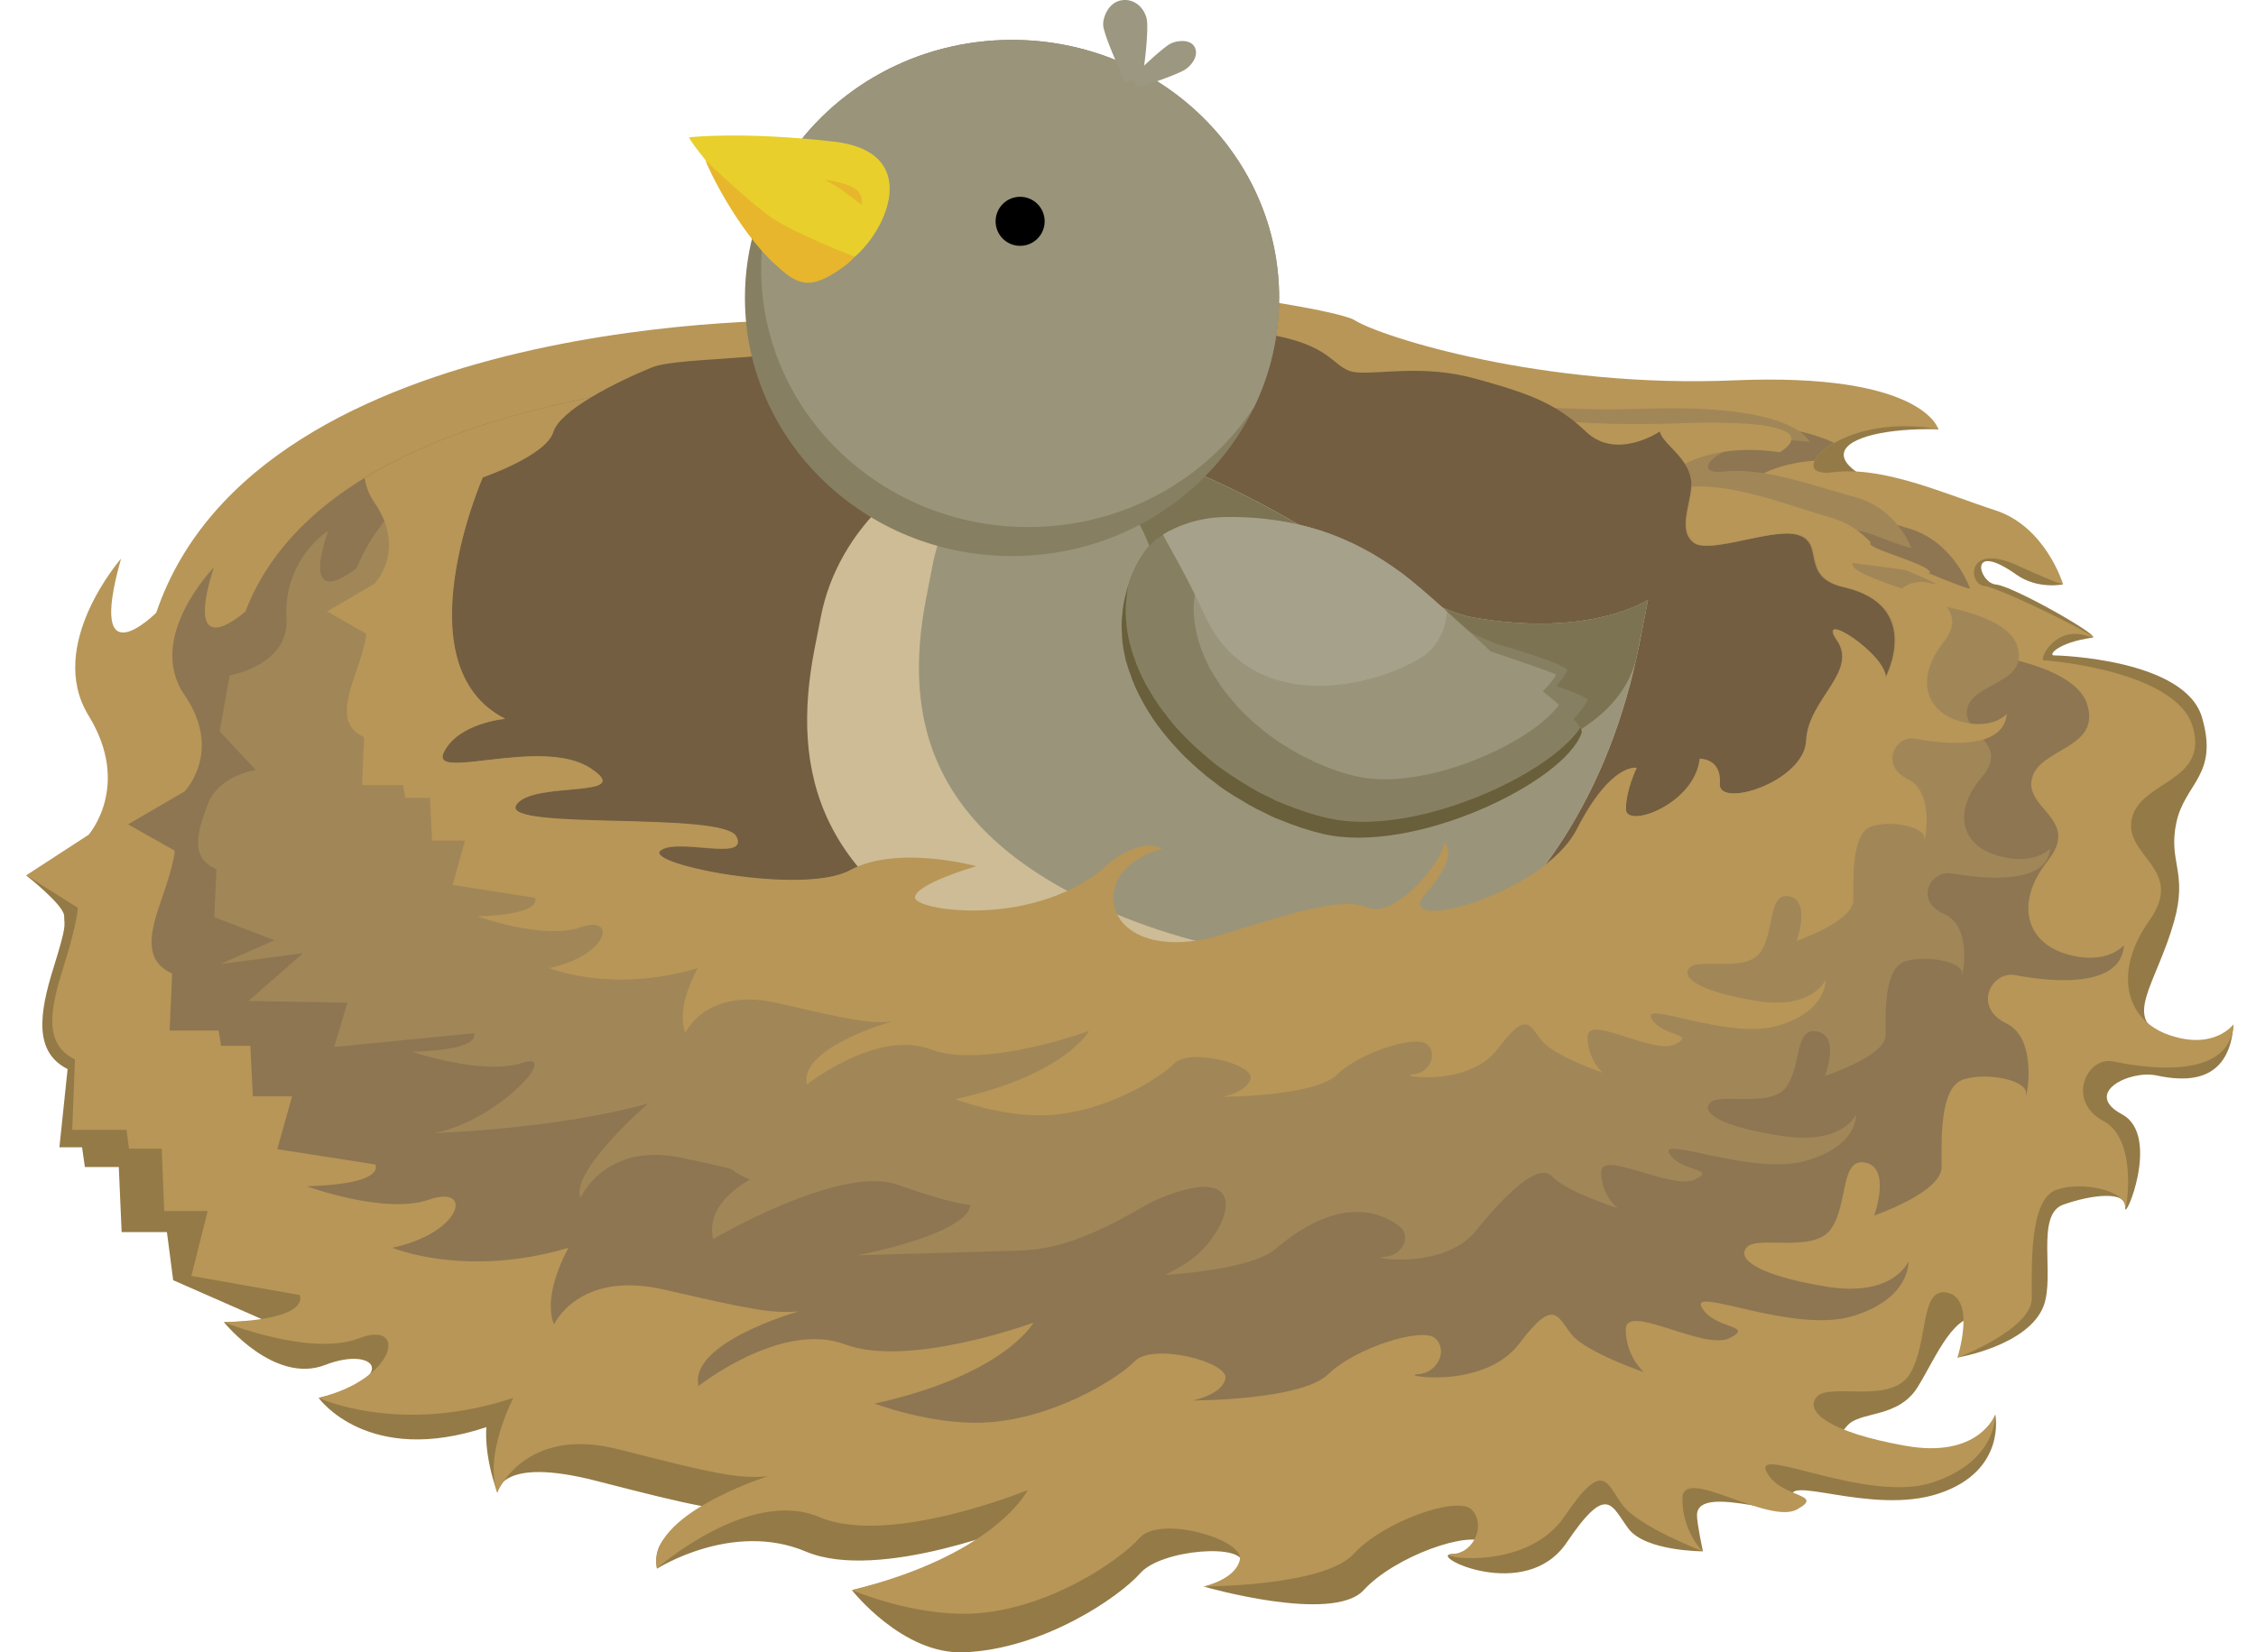 <svg width="86" height="63" viewBox="0 0 86 63" fill="none" xmlns="http://www.w3.org/2000/svg">
<path d="M1 33.378C1 33.378 2.446 34.512 2.446 34.927C2.446 35.343 2.572 35.189 2.035 36.915C1.497 38.641 1.285 40.114 2.577 40.76L2.265 43.742H3.128L3.236 44.496H4.529L4.637 46.977H6.363L6.602 48.811L10.027 50.316C10.027 50.316 12.092 50.302 8.536 50.41C8.536 50.41 10.456 52.796 12.399 52.041C14.337 51.287 15.272 52.547 12.15 53.302C12.15 53.302 14.016 55.922 18.543 54.413C18.543 54.413 18.421 55.407 18.963 56.916C18.963 56.916 18.977 55.493 22.745 56.465C26.518 57.436 27.485 57.648 28.673 57.544C28.673 57.544 24.62 57.653 25.049 59.808C25.049 59.808 27.918 57.974 30.719 59.157C33.52 60.341 39.014 58.077 39.014 58.077C39.014 58.077 38.237 59.211 32.477 60.63C32.477 60.63 34.401 63.083 36.733 62.998C39.751 62.889 42.66 60.897 43.469 59.98C44.278 59.062 47.504 58.827 47.346 59.632C47.188 60.436 45.882 60.49 45.882 60.49C45.882 60.49 50.802 61.918 51.986 60.626C53.169 59.333 56.079 58.308 56.671 58.846C57.263 59.383 56.251 59.198 55.333 59.252C54.416 59.306 58.157 61.132 59.72 58.818C61.284 56.505 61.428 57.422 62.079 58.285C62.729 59.148 64.916 59.148 64.916 59.148C64.916 59.148 64.686 58.073 64.69 57.77C64.704 56.424 68.901 58.272 68.363 57.192C67.826 56.112 71.323 57.806 73.911 56.943C76.5 56.081 76.062 53.934 76.062 53.934C76.062 53.934 75.213 56.469 72.249 55.927C69.285 55.389 69.922 54.965 70.405 54.373C70.889 53.781 72.362 54.106 73.116 52.864C73.871 51.626 74.499 49.954 75.633 50.221C76.762 50.492 74.616 51.761 74.616 51.761C74.616 51.761 77.313 51.314 77.901 49.8C78.348 48.644 77.58 46.308 78.655 45.929C79.731 45.549 81.068 45.386 81.014 46.032C80.959 46.678 82.401 43.295 80.892 42.486C79.383 41.677 81.181 40.787 82.206 41.004C83.232 41.221 84.98 41.383 85.143 39.066C85.143 39.066 84.389 40.091 82.613 39.495C80.833 38.903 82.193 37.557 82.875 35.14C83.413 33.237 82.64 32.867 82.965 31.358C83.291 29.849 84.587 29.56 83.941 27.351C83.295 25.141 78.511 24.988 78.294 24.988C78.077 24.988 78.425 24.5 79.771 24.31C80.106 24.26 76.731 22.34 76.085 22.286C75.438 22.232 74.982 20.578 76.875 21.915C77.684 22.485 78.637 22.281 78.637 22.281C78.637 22.281 77.024 20.009 74.987 19.516C67.817 17.777 70.008 16.268 73.898 16.367C73.898 16.367 73.405 15.179 67.442 15.22C59.892 15.274 1.009 33.378 1.009 33.378H1Z" fill="#947A46"/>
<path d="M85.143 39.07C84.989 41.293 81.529 40.67 80.553 40.471C79.568 40.259 78.741 41.966 80.187 42.743C81.633 43.511 80.964 46.665 81.009 46.042C81.059 45.418 79.41 45.007 78.384 45.368C77.35 45.734 77.454 48.31 77.454 49.498C77.454 50.686 74.616 51.77 74.616 51.77C74.616 51.77 75.335 49.548 74.25 49.29C73.166 49.033 73.532 51.197 72.805 52.385C72.086 53.573 69.71 52.692 69.249 53.266C68.779 53.831 69.764 54.608 72.601 55.118C75.438 55.638 76.053 53.939 76.053 53.939C76.053 53.939 76.157 55.692 73.685 56.519C71.205 57.346 66.823 55.073 67.338 56.108C67.848 57.133 69.601 56.934 68.517 57.544C67.433 58.168 64.134 55.846 64.134 57.133C64.134 58.421 64.912 59.148 64.912 59.148C64.912 59.148 62.485 58.218 61.862 57.395C61.238 56.569 61.144 55.593 59.648 57.806C58.144 60.029 54.484 59.311 55.365 59.252C56.237 59.203 56.648 58.064 56.083 57.544C55.519 57.034 52.727 58.014 51.597 59.252C50.458 60.49 45.864 60.49 45.864 60.49C45.864 60.49 47.102 60.233 47.264 59.465C47.418 58.688 44.215 57.757 43.442 58.638C42.674 59.51 39.886 61.416 36.99 61.525C34.758 61.606 32.472 60.626 32.472 60.626C37.785 59.316 39.087 56.989 39.172 56.817C38.924 56.912 33.855 58.95 31.234 57.843C28.551 56.704 25.04 59.799 25.04 59.799C24.629 57.739 29.269 56.288 29.269 56.288C28.14 56.392 27.209 56.184 23.595 55.263C19.98 54.332 18.954 56.912 18.954 56.912C18.435 55.466 19.569 53.297 19.569 53.297C15.236 54.743 12.141 53.297 12.141 53.297C15.132 52.579 15.543 50.307 13.687 51.025C11.834 51.743 8.527 50.41 8.527 50.41C11.929 50.307 11.423 49.376 11.423 49.376L7.294 48.648L7.917 46.173H6.259L6.164 43.796H4.917L4.822 43.078H2.753L2.857 40.394C1.619 39.78 1.926 38.438 2.446 36.78C2.965 35.131 2.965 34.611 2.965 34.611L1 33.373L3.376 31.828C3.376 31.828 5.026 29.967 3.376 27.283C1.727 24.599 4.614 21.301 4.614 21.301C3.273 26.045 5.956 23.361 5.956 23.361C9.878 11.8 30.724 12.215 30.724 12.215C30.724 12.215 32.048 11.303 34.37 10.535C36.692 9.758 50.626 11.56 51.651 12.215C52.686 12.861 58.88 14.809 66.095 14.502C73.324 14.194 73.889 16.363 73.889 16.363C72.118 16.056 70.735 16.422 69.927 16.887C69.529 17.104 69.28 17.357 69.181 17.565C69.027 17.872 69.24 18.089 69.859 18.008C71.774 17.75 74.142 18.834 76.053 19.453C77.969 20.068 78.633 22.241 78.633 22.241C78.633 22.241 78.949 22.489 76.934 21.572C74.919 20.642 75.027 22.291 75.642 22.34C76.265 22.399 80.806 24.667 79.563 24.247C78.325 23.836 77.711 25.177 77.914 25.177C78.118 25.177 82.974 25.589 83.589 27.708C84.212 29.827 81.574 29.768 81.267 31.218C80.959 32.664 83.327 33.125 81.94 35.09C80.548 37.046 81.009 38.903 82.717 39.472C84.416 40.046 85.143 39.061 85.143 39.061V39.07Z" fill="#B79657"/>
<path d="M80.968 36.053C80.833 37.846 77.702 37.345 76.812 37.178C75.922 37.015 75.181 38.398 76.487 39.021C77.788 39.654 77.182 42.197 77.232 41.696C77.282 41.194 75.786 40.864 74.856 41.154C73.916 41.443 74.015 43.539 74.015 44.501C74.015 45.464 71.445 46.345 71.445 46.345C71.445 46.345 72.1 44.542 71.119 44.33C70.143 44.122 70.464 45.884 69.809 46.842C69.163 47.804 67.012 47.09 66.592 47.551C66.172 48.012 67.062 48.635 69.624 49.056C72.195 49.476 72.75 48.093 72.75 48.093C72.75 48.093 72.845 49.516 70.609 50.185C68.363 50.858 64.401 49.015 64.871 49.846C65.332 50.687 66.922 50.519 65.937 51.016C64.961 51.518 61.975 49.643 61.975 50.687C61.975 51.73 62.671 52.318 62.671 52.318C62.671 52.318 60.479 51.568 59.924 50.894C59.368 50.221 59.269 49.431 57.918 51.224C56.558 53.027 53.246 52.435 54.046 52.394C54.836 52.354 55.211 51.432 54.692 51.012C54.181 50.601 51.66 51.391 50.635 52.394C49.609 53.397 45.462 53.397 45.462 53.397C45.462 53.397 46.578 53.185 46.713 52.566C46.858 51.934 43.966 51.184 43.261 51.897C42.566 52.607 40.044 54.152 37.433 54.242C35.413 54.306 33.344 53.515 33.344 53.515C38.115 52.462 39.308 50.587 39.398 50.429C39.172 50.51 34.596 52.15 32.219 51.26C29.793 50.339 26.626 52.846 26.626 52.846C26.256 51.175 30.448 50 30.448 50C29.423 50.09 28.582 49.919 25.316 49.169C22.049 48.419 21.119 50.501 21.119 50.501C20.649 49.336 21.674 47.574 21.674 47.574C17.753 48.744 14.956 47.574 14.956 47.574C17.662 46.991 18.037 45.148 16.357 45.739C14.676 46.322 11.694 45.229 11.694 45.229C14.775 45.148 14.306 44.398 14.306 44.398L10.569 43.815L11.134 41.8H9.638L9.544 39.875H8.428L8.333 39.292H6.467L6.562 37.119C5.437 36.608 5.721 35.529 6.191 34.187C6.661 32.854 6.661 32.434 6.661 32.434L4.881 31.431L7.031 30.179C7.031 30.179 8.518 28.666 7.031 26.493C5.536 24.32 8.147 21.64 8.147 21.64C6.937 25.49 9.358 23.312 9.358 23.312C10.185 21.139 11.839 19.481 13.885 18.229C20.653 14.082 31.759 14.276 31.759 14.276C31.759 14.276 32.956 13.54 35.057 12.912C37.148 12.288 49.754 13.752 50.684 14.276C51.615 14.8 57.217 16.386 63.746 16.137C67.261 16.002 69.032 16.454 69.922 16.887C69.524 17.104 69.276 17.357 69.177 17.565C66.737 17.728 65.707 19.151 67.148 18.979C68.878 18.767 71.02 19.643 72.75 20.145C73.405 20.33 73.898 20.701 74.255 21.089C74.851 21.726 75.086 22.409 75.086 22.409C75.086 22.409 75.362 22.621 73.55 21.866H73.541C71.72 21.107 71.82 22.449 72.375 22.49C72.601 22.508 73.401 22.815 74.201 23.158C75.389 23.66 76.586 24.243 75.913 24.04C74.797 23.701 74.241 24.789 74.426 24.789C74.612 24.789 78.994 25.119 79.559 26.836C80.115 28.557 77.738 28.508 77.458 29.682C77.173 30.853 79.324 31.237 78.063 32.818C76.803 34.408 77.223 35.913 78.768 36.374C80.304 36.834 80.959 36.044 80.959 36.044L80.968 36.053Z" fill="#8E7652"/>
<path d="M33.792 14.045C33.792 14.045 16.795 13.765 13.601 21.653C13.601 21.653 11.414 23.483 12.507 20.244C12.507 20.244 10.791 21.314 10.922 23.582C11.025 25.372 8.753 25.751 8.753 25.751L8.373 27.884L9.751 29.361C9.751 29.361 8.337 29.546 7.917 30.671C7.497 31.796 7.244 32.713 8.251 33.138L8.166 34.968L10.461 35.849L8.405 36.757L11.554 36.341L9.471 38.166L13.244 38.23L12.738 39.919L18.055 39.395C18.055 39.395 18.476 40.028 15.702 40.1C15.702 40.1 18.394 41.017 19.908 40.525C21.421 40.032 19.018 42.707 16.578 43.2C16.578 43.2 21.168 43.059 24.701 42.075C24.701 42.075 21.71 44.681 22.131 45.666C22.131 45.666 23.066 43.516 26.007 44.148C28.953 44.781 27.29 44.428 28.596 44.975C28.596 44.975 26.848 45.838 27.186 47.243C27.186 47.243 32.021 44.392 34.207 45.169C36.394 45.942 36.986 45.938 36.986 45.938C36.986 45.938 37.185 46.936 32.685 47.862C32.685 47.862 37.081 47.736 38.901 47.681C41.255 47.609 43.356 46.046 44.16 45.712C47.716 44.221 46.962 46.733 45.561 47.903C45.145 48.251 44.427 48.608 44.427 48.608C44.427 48.608 47.657 48.436 48.615 47.623C51.299 45.355 52.885 46.407 53.35 46.76C53.815 47.112 53.477 47.885 52.763 47.921C52.049 47.957 55.035 48.45 56.255 46.936C57.475 45.422 58.681 44.302 59.187 44.867C59.693 45.431 61.668 46.064 61.668 46.064C61.668 46.064 61.035 45.572 61.035 44.691C61.035 43.809 63.728 45.395 64.609 44.971C65.494 44.546 64.062 44.691 63.642 43.986C63.222 43.281 66.796 44.831 68.815 44.266C70.835 43.701 70.749 42.504 70.749 42.504C70.749 42.504 70.243 43.665 67.93 43.312C65.616 42.96 64.817 42.431 65.196 42.043C65.576 41.654 67.509 42.255 68.097 41.442C68.684 40.633 68.39 39.151 69.276 39.328C70.162 39.504 69.57 41.017 69.57 41.017C69.57 41.017 71.883 40.276 71.883 39.468C71.883 38.659 71.797 36.897 72.642 36.648C73.487 36.4 74.829 36.685 74.788 37.105C74.747 37.525 75.294 35.379 74.115 34.85C72.936 34.322 73.609 33.161 74.408 33.301C75.208 33.441 78.027 33.865 78.154 32.352C78.154 32.352 77.567 33.02 76.175 32.632C74.783 32.243 74.408 30.978 75.542 29.637C76.676 28.299 74.743 27.983 74.996 26.994C75.249 26.009 77.395 26.045 76.889 24.599C76.383 23.153 72.43 22.873 72.262 22.873C72.095 22.873 72.597 21.956 73.609 22.241C74.621 22.525 70.916 20.971 70.41 20.939C69.904 20.908 69.823 19.778 71.463 20.411C73.103 21.043 72.85 20.867 72.85 20.867C72.85 20.867 72.303 19.39 70.744 18.965C69.186 18.54 67.252 17.804 65.698 17.98C64.144 18.156 65.784 16.394 68.978 16.855C68.978 16.855 68.517 15.378 62.626 15.586C56.734 15.798 51.687 14.47 50.847 14.022C50.007 13.575 38.648 12.346 36.755 12.875C34.862 13.403 33.783 14.027 33.783 14.027L33.792 14.045Z" fill="#A18658"/>
<path d="M71.878 25.846C71.878 24.943 69.195 23.221 70.017 24.414C70.844 25.62 68.919 26.669 68.847 28.236C68.784 29.813 65.476 30.861 65.549 29.886C65.612 28.914 64.79 28.941 64.79 28.941C64.586 30.685 61.97 31.616 61.97 30.866C61.97 30.116 62.382 29.289 62.382 29.289C62.382 29.289 61.419 29.063 60.109 31.616C58.808 34.164 52.957 35.664 54.331 34.092C55.713 32.515 55.026 32.145 55.026 32.145C55.026 32.813 53.165 35.072 52.13 34.616C51.096 34.164 48.968 34.914 46.487 35.669C44.016 36.414 42.367 35.515 42.43 34.164C42.502 32.813 44.291 32.37 44.291 32.37C43.465 31.919 42.294 32.895 42.294 32.895C39.611 35.443 34.867 34.76 34.867 34.236C34.867 33.712 37.203 33.039 37.203 33.039C37.203 33.039 34.18 32.212 32.391 33.193C30.597 34.164 24.543 32.967 25.162 32.443C25.786 31.919 28.551 32.881 28.063 31.91C27.584 30.934 19.108 31.693 19.664 30.712C20.229 29.741 24.335 30.495 22.479 29.289C20.617 28.092 16.361 29.813 16.908 28.693C17.459 27.568 19.244 27.414 19.244 27.414C15.25 25.395 18.394 18.206 18.394 18.206C18.394 18.206 20.802 17.384 21.078 16.485C21.209 16.065 21.787 15.595 22.492 15.175C27.408 14.213 31.763 14.285 31.763 14.285C31.763 14.285 32.96 13.548 35.061 12.92C37.153 12.297 49.758 13.761 50.689 14.285C51.439 14.705 55.207 15.812 60.059 16.097C61.23 16.169 62.476 16.191 63.755 16.146C70.288 15.898 67.844 17.244 67.844 17.244C66.217 16.996 64.966 17.303 64.238 17.682C63.376 18.134 63.263 18.699 64.198 18.586C64.288 18.568 64.383 18.563 64.482 18.563C64.442 19.282 63.967 20.23 64.577 20.696C65.151 21.134 67.437 20.181 68.431 20.371C69.669 20.615 68.535 21.988 70.293 22.39C73.365 23.095 71.878 25.842 71.878 25.842V25.846Z" fill="#B79657"/>
<path d="M71.878 25.846C71.878 24.943 69.195 23.221 70.017 24.414C70.844 25.62 68.919 26.669 68.847 28.236C68.784 29.813 65.476 30.861 65.549 29.886C65.612 28.914 64.79 28.941 64.79 28.941C64.586 30.685 61.97 31.616 61.97 30.866C61.97 30.116 62.382 29.289 62.382 29.289C62.382 29.289 61.419 29.063 60.109 31.616C58.808 34.164 52.957 35.664 54.331 34.092C55.713 32.515 55.026 32.145 55.026 32.145C55.026 32.813 53.165 35.072 52.13 34.616C51.096 34.164 48.968 34.914 46.487 35.669C44.016 36.414 42.367 35.515 42.43 34.164C42.502 32.813 44.291 32.37 44.291 32.37C43.465 31.919 42.294 32.895 42.294 32.895C39.611 35.443 34.867 34.76 34.867 34.236C34.867 33.712 37.203 33.039 37.203 33.039C37.203 33.039 34.18 32.212 32.391 33.193C30.597 34.164 24.543 32.967 25.162 32.443C25.786 31.919 28.551 32.881 28.063 31.91C27.584 30.934 19.108 31.693 19.664 30.712C20.229 29.741 24.335 30.495 22.479 29.289C20.617 28.092 16.361 29.813 16.908 28.693C17.459 27.568 19.244 27.414 19.244 27.414C15.25 25.395 18.394 18.206 18.394 18.206C18.394 18.206 20.802 17.384 21.078 16.485C21.209 16.065 21.787 15.595 22.492 15.175C23.301 14.682 24.272 14.244 24.86 14.005C25.966 13.562 30.557 13.819 32.893 12.767C35.228 11.714 46.392 12.356 48.665 12.807C50.937 13.259 50.829 14.127 51.728 14.199C52.618 14.271 54.267 13.901 56.196 14.425C57.904 14.895 59.011 15.243 60.05 16.097C60.186 16.21 60.317 16.323 60.452 16.453C61.623 17.578 63.272 16.453 63.272 16.453C63.353 16.81 63.895 17.158 64.225 17.682C64.338 17.854 64.419 18.048 64.46 18.274C64.478 18.365 64.478 18.459 64.469 18.563C64.428 19.282 63.954 20.231 64.564 20.696C65.138 21.134 67.424 20.181 68.418 20.371C69.656 20.615 68.522 21.988 70.279 22.39C73.351 23.095 71.865 25.842 71.865 25.842L71.878 25.846Z" fill="#735E41"/>
<path d="M62.824 22.869L62.508 24.478C61.342 30.478 58.37 34.309 55.469 36.419C54.136 37.395 52.808 38.009 51.692 38.303C48.15 39.225 42.656 38.669 38.305 36.857C31.076 33.844 30.164 29.348 31.045 24.771L31.289 23.525C31.926 20.208 34.799 17.471 38.409 16.815C39.597 16.603 40.876 16.612 42.168 16.906C48.425 18.311 53.341 23.041 56.16 23.543C60.638 24.333 62.82 22.869 62.82 22.869H62.824Z" fill="#CDBC95"/>
<path d="M62.824 22.869L62.58 24.107L62.508 24.477C62.49 24.549 62.486 24.622 62.458 24.69C62.449 24.721 62.449 24.753 62.44 24.785C62.409 24.947 62.377 25.11 62.336 25.263C61.076 30.816 58.239 34.408 55.465 36.418C51.918 37.177 46.727 36.59 42.57 34.86C35.341 31.846 34.424 27.351 35.31 22.783L35.554 21.532C35.911 19.706 36.945 18.048 38.409 16.819C39.597 16.607 40.876 16.616 42.168 16.91C42.679 17.023 43.18 17.158 43.663 17.312C49.207 19.056 53.567 23.081 56.16 23.542C60.638 24.333 62.82 22.869 62.82 22.869H62.824Z" fill="#9A947B"/>
<path opacity="0.61" d="M62.824 22.869L62.58 24.107C62.531 24.301 62.49 24.495 62.458 24.689C62.449 24.721 62.449 24.753 62.44 24.784C62.409 24.947 62.377 25.11 62.336 25.263C61.107 29.442 53.382 29.7 51.123 30.323C48.787 30.969 44.517 25.643 44.323 22.936C44.129 20.23 42.05 17.876 42.05 17.876C42.05 17.876 42.656 17.664 43.659 17.311C49.203 19.055 53.562 23.081 56.156 23.542C60.633 24.332 62.815 22.869 62.815 22.869H62.824Z" fill="#695F3A"/>
<path d="M48.76 11.357C48.76 12.835 48.421 14.244 47.816 15.505C46.198 18.875 42.665 21.202 38.576 21.202C32.96 21.202 28.397 16.797 28.397 11.357C28.397 9.442 28.962 7.657 29.951 6.143C31.745 3.365 34.939 1.521 38.576 1.521C44.201 1.521 48.76 5.927 48.76 11.357Z" fill="#877F61"/>
<path d="M48.76 11.357C48.76 12.835 48.421 14.244 47.816 15.505C46.013 18.261 42.828 20.095 39.2 20.095C33.575 20.095 29.016 15.69 29.016 10.259C29.016 8.786 29.346 7.399 29.956 6.143C31.75 3.365 34.944 1.521 38.581 1.521C44.206 1.521 48.764 5.927 48.764 11.357H48.76Z" fill="#9A947B"/>
<path d="M32.893 9.495H32.883C32.883 9.495 32.852 9.527 32.834 9.554L32.703 9.685C32.612 9.766 32.527 9.839 32.436 9.902C31.126 10.842 31.727 10.485 29.951 9.509C28.849 8.899 27.787 7.214 26.893 6.102C26.622 5.768 26.301 5.343 26.278 5.253L26.269 5.235C26.269 5.235 28.284 5 31.772 5.398C34.867 5.745 34.017 8.267 32.888 9.495H32.893Z" fill="#E8CF2C"/>
<path d="M32.594 9.781L32.536 9.839L32.405 9.97C32.314 10.052 32.228 10.124 32.138 10.187C30.828 11.127 30.39 10.847 29.536 10.07C28.095 8.746 26.956 6.356 26.893 6.107C27.064 6.279 28.632 7.77 29.432 8.312C30.286 8.891 32.418 9.731 32.581 9.785H32.59L32.594 9.781Z" fill="#E8B62C"/>
<path d="M31.447 6.849C31.447 6.849 32.386 6.989 32.658 7.237C32.929 7.486 32.852 7.811 32.852 7.811C32.852 7.811 31.948 7.124 31.831 7.07C31.713 7.016 31.442 6.849 31.442 6.849H31.447Z" fill="#E8B62C"/>
<path d="M38.888 9.373C39.404 9.373 39.823 8.955 39.823 8.438C39.823 7.922 39.404 7.503 38.888 7.503C38.371 7.503 37.953 7.922 37.953 8.438C37.953 8.955 38.371 9.373 38.888 9.373Z" fill="black"/>
<path d="M43.514 3.017L42.895 3.121C42.498 2.281 42.082 1.282 42.055 0.979C42.028 0.677 42.249 0.098 42.742 0.012C43.243 -0.073 43.609 0.297 43.709 0.699C43.808 1.101 43.6 2.868 43.514 3.017Z" fill="#9C9780"/>
<path d="M43.356 3.32L43.13 2.959C43.695 2.408 44.382 1.789 44.612 1.667C44.843 1.545 45.344 1.481 45.525 1.766C45.706 2.06 45.498 2.421 45.213 2.629C44.928 2.837 43.496 3.32 43.361 3.32H43.356Z" fill="#9C9780"/>
<path d="M42.769 24.233C42.782 24.504 42.828 24.798 42.9 25.101V25.128C42.959 25.326 43.017 25.525 43.099 25.724C43.126 25.819 43.162 25.927 43.212 26.027C43.239 26.104 43.27 26.194 43.311 26.271C43.37 26.406 43.438 26.528 43.51 26.664C43.569 26.786 43.641 26.903 43.713 27.025C43.794 27.165 43.885 27.296 43.98 27.445C44.066 27.576 44.16 27.698 44.26 27.829C44.373 27.979 44.508 28.137 44.639 28.29C44.816 28.485 44.992 28.683 45.177 28.864C45.403 29.085 45.642 29.302 45.9 29.515C45.972 29.587 46.072 29.655 46.157 29.718C46.27 29.808 46.388 29.894 46.501 29.984C46.754 30.165 47.011 30.332 47.287 30.49C47.495 30.617 47.703 30.739 47.919 30.852C48.041 30.911 48.163 30.969 48.276 31.024C48.353 31.069 48.425 31.096 48.502 31.137C48.593 31.177 48.688 31.218 48.787 31.254C49.325 31.48 49.876 31.661 50.422 31.792C53.897 32.609 59.648 29.813 60.29 27.947C60.308 27.888 60.29 27.825 60.245 27.744C60.127 27.522 59.815 27.21 59.427 26.876C58.51 26.085 57.145 25.132 56.82 24.843C56.535 24.572 54.331 22.534 53.441 21.866C52.971 21.522 52.483 21.201 51.972 20.93C50.87 20.343 49.794 20.027 48.796 19.873C48.791 19.869 48.782 19.869 48.782 19.869C48.005 19.742 47.269 19.706 46.627 19.724C45.267 19.751 44.201 20.406 43.925 20.686C43.609 21.021 43.248 21.572 43.017 22.295C42.959 22.466 42.913 22.643 42.873 22.828C42.828 23.022 42.796 23.226 42.782 23.451H42.778C42.751 23.704 42.751 23.966 42.773 24.233H42.769Z" fill="#695F3A"/>
<path d="M59.996 27.414C60.109 27.536 60.199 27.649 60.245 27.744C59.025 29.587 53.82 31.954 50.585 31.186C50.034 31.064 49.487 30.87 48.945 30.653C48.85 30.613 48.76 30.572 48.66 30.54C48.588 30.5 48.516 30.468 48.444 30.427C48.322 30.369 48.2 30.305 48.078 30.251C48.046 30.233 48.014 30.219 47.983 30.201C47.544 29.966 46.862 29.533 46.465 29.235C46.415 29.198 46.365 29.158 46.316 29.122C46.234 29.058 46.139 28.986 46.058 28.909C45.809 28.697 45.566 28.489 45.34 28.263C45.154 28.078 44.974 27.893 44.797 27.698C44.666 27.527 44.531 27.382 44.427 27.229C44.323 27.098 44.224 26.98 44.142 26.84C44.047 26.704 43.957 26.573 43.876 26.429C43.804 26.307 43.731 26.185 43.663 26.063C43.591 25.927 43.519 25.796 43.469 25.665C43.429 25.593 43.397 25.503 43.365 25.421C43.316 25.326 43.284 25.218 43.252 25.123C43.171 24.92 43.117 24.726 43.067 24.527L43.058 24.495C42.986 24.197 42.945 23.912 42.927 23.632C42.904 23.366 42.904 23.117 42.936 22.864V22.855C42.954 22.652 42.977 22.476 43.017 22.299C43.243 21.572 43.609 21.021 43.921 20.691C43.993 20.61 44.133 20.506 44.323 20.393C44.807 20.086 45.642 19.747 46.618 19.729C47.264 19.706 48.001 19.747 48.778 19.864C48.778 19.864 48.787 19.864 48.787 19.873C49.79 20.027 50.865 20.343 51.963 20.93C52.483 21.197 52.966 21.522 53.436 21.861C53.838 22.159 54.511 22.742 55.148 23.316C55.347 23.492 55.541 23.668 55.722 23.835C55.948 24.043 56.21 24.206 56.495 24.319C56.63 24.373 56.739 24.418 56.811 24.45C56.865 24.473 56.915 24.495 56.969 24.518C57.335 24.644 58.342 24.924 59.047 25.191C59.373 25.313 59.644 25.435 59.757 25.539C59.666 25.724 59.522 25.936 59.327 26.162C59.499 26.221 59.666 26.275 59.82 26.334C60.145 26.456 60.416 26.578 60.529 26.673C60.425 26.899 60.231 27.152 59.978 27.418L59.996 27.414Z" fill="#877F61"/>
<path d="M59.431 26.872C58.374 28.349 54.249 30.202 51.688 29.596C51.249 29.492 50.797 29.348 50.368 29.158C50.287 29.126 50.215 29.086 50.142 29.063C50.079 29.041 50.02 29.004 49.966 28.973C49.871 28.932 49.772 28.878 49.677 28.837C49.501 28.747 49.329 28.643 49.166 28.548C48.95 28.417 48.728 28.282 48.534 28.137C48.439 28.074 48.349 28.001 48.249 27.925C48.177 27.866 48.114 27.821 48.041 27.753C47.829 27.59 47.644 27.414 47.459 27.233C47.305 27.08 47.16 26.935 47.029 26.773C46.925 26.642 46.817 26.524 46.722 26.402C46.641 26.298 46.56 26.199 46.496 26.086C46.415 25.973 46.343 25.86 46.284 25.756C46.212 25.652 46.162 25.553 46.108 25.467C46.058 25.354 46.004 25.25 45.954 25.142C45.931 25.083 45.895 25.02 45.873 24.947C45.832 24.866 45.809 24.776 45.782 24.703C45.719 24.55 45.669 24.378 45.629 24.224V24.193C45.57 23.958 45.534 23.723 45.516 23.497C45.498 23.28 45.498 23.077 45.525 22.873V22.864C45.534 22.801 45.543 22.729 45.547 22.661C45.556 22.566 45.57 22.458 45.602 22.363C45.764 21.572 46.135 20.971 46.451 20.642C46.668 20.416 47.526 19.883 48.624 19.855C48.674 19.864 48.719 19.864 48.778 19.855C48.778 19.855 48.787 19.855 48.787 19.864C49.79 20.018 50.865 20.334 51.963 20.922C52.483 21.188 52.966 21.514 53.436 21.852C53.838 22.151 54.511 22.733 55.148 23.307C55.934 24.003 56.662 24.681 56.815 24.834C56.815 24.834 58.455 25.376 59.323 25.715C59.219 25.91 59.038 26.136 58.812 26.361C59.029 26.533 59.242 26.7 59.427 26.863L59.431 26.872Z" fill="#9A947B"/>
<path d="M44.328 20.384C44.639 20.967 45.078 21.703 45.547 22.666C45.665 22.896 45.782 23.144 45.9 23.407C47.617 27.224 52.09 26.289 54.069 25.137C54.828 24.699 55.103 24.003 55.157 23.312C54.52 22.738 53.847 22.155 53.445 21.857C52.975 21.514 52.487 21.193 51.977 20.922C50.874 20.334 49.799 20.018 48.8 19.864C48.796 19.86 48.787 19.86 48.787 19.86C48.01 19.733 47.273 19.697 46.632 19.715C45.651 19.738 44.825 20.077 44.332 20.379L44.328 20.384Z" fill="#A6A18A"/>
<path d="M76.5 27.211C76.387 28.724 73.753 28.304 73.008 28.164C72.258 28.019 71.634 29.18 72.732 29.709C73.83 30.242 73.324 32.384 73.356 31.963C73.396 31.543 72.145 31.259 71.359 31.503C70.568 31.751 70.65 33.518 70.65 34.322C70.65 35.126 68.49 35.876 68.49 35.876C68.49 35.876 69.041 34.358 68.214 34.177C67.388 34.006 67.663 35.488 67.117 36.296C66.565 37.105 64.758 36.509 64.41 36.893C64.053 37.281 64.799 37.805 66.958 38.162C69.122 38.51 69.592 37.353 69.592 37.353C69.592 37.353 69.674 38.551 67.781 39.106C65.897 39.671 62.558 38.122 62.955 38.831C63.344 39.536 64.686 39.387 63.859 39.816C63.032 40.236 60.52 38.65 60.52 39.531C60.52 40.412 61.103 40.905 61.103 40.905C61.103 40.905 59.26 40.268 58.79 39.698C58.311 39.143 58.239 38.469 57.1 39.983C55.962 41.501 53.169 41.009 53.843 40.968C54.507 40.936 54.819 40.159 54.394 39.811C53.956 39.454 51.841 40.127 50.974 40.968C50.111 41.817 46.618 41.817 46.618 41.817C46.618 41.817 47.558 41.641 47.675 41.112C47.788 40.579 45.353 39.947 44.766 40.548C44.174 41.144 42.06 42.445 39.859 42.522C38.156 42.581 36.417 41.908 36.417 41.908C40.614 40.986 41.517 39.305 41.517 39.305C41.517 39.305 37.515 40.783 35.472 40.01C33.435 39.233 30.76 41.352 30.76 41.352C30.444 39.938 33.986 38.953 33.986 38.953C33.123 39.025 32.409 38.89 29.662 38.248C26.915 37.616 26.129 39.378 26.129 39.378C25.732 38.393 26.599 36.911 26.599 36.911C23.301 37.896 20.943 36.911 20.943 36.911C23.224 36.418 23.536 34.864 22.122 35.357C20.708 35.849 18.191 34.936 18.191 34.936C20.784 34.864 20.391 34.232 20.391 34.232L17.256 33.739L17.726 32.049H16.465L16.393 30.423H15.449L15.367 29.93H13.8L13.881 28.105C12.937 27.676 13.172 26.763 13.565 25.638C13.962 24.509 13.962 24.161 13.962 24.161L12.467 23.312L14.27 22.259C14.27 22.259 15.53 20.989 14.27 19.155C14.066 18.857 13.944 18.541 13.903 18.224C16.434 16.67 19.569 15.735 22.506 15.161C21.801 15.581 21.223 16.051 21.092 16.471C20.816 17.37 18.408 18.193 18.408 18.193C18.408 18.193 15.263 25.381 19.257 27.4C19.257 27.4 17.473 27.554 16.922 28.679C16.37 29.804 20.631 28.083 22.492 29.275C24.354 30.482 20.247 29.727 19.677 30.698C19.122 31.674 27.598 30.915 28.076 31.896C28.56 32.867 25.795 31.905 25.176 32.429C24.552 32.953 30.607 34.15 32.405 33.179C34.189 32.199 37.216 33.025 37.216 33.025C37.216 33.025 34.88 33.703 34.88 34.222C34.88 34.742 39.624 35.429 42.308 32.881C42.308 32.881 43.478 31.905 44.305 32.357C44.305 32.357 42.52 32.799 42.444 34.15C42.38 35.501 44.029 36.396 46.501 35.655C48.981 34.905 51.109 34.15 52.144 34.602C53.178 35.054 55.04 32.799 55.04 32.131C55.04 32.131 55.727 32.501 54.344 34.078C52.971 35.655 58.821 34.15 60.123 31.602C61.433 29.049 62.395 29.275 62.395 29.275C62.395 29.275 61.984 30.102 61.984 30.852C61.984 31.602 64.605 30.676 64.803 28.927C64.803 28.927 65.63 28.905 65.562 29.872C65.49 30.848 68.797 29.799 68.86 28.223C68.933 26.655 70.857 25.602 70.031 24.4C69.204 23.203 71.892 24.924 71.892 25.833C71.892 25.833 73.378 23.086 70.306 22.381C68.553 21.979 69.683 20.601 68.445 20.361C67.451 20.167 65.165 21.12 64.591 20.687C63.976 20.217 64.455 19.273 64.496 18.554C66.168 18.459 68.174 19.264 69.814 19.742C70.469 19.928 70.961 20.298 71.318 20.687C70.988 20.89 73.654 21.513 73.573 21.852C73.514 21.852 70.672 21.464 70.613 21.464C70.491 22.006 73.943 22.742 74.228 23.163C74.463 23.501 74.553 23.899 74.083 24.495C73.026 25.828 73.374 27.098 74.675 27.486C75.967 27.875 76.518 27.202 76.518 27.202L76.5 27.211Z" fill="#B79657"/>
</svg>

